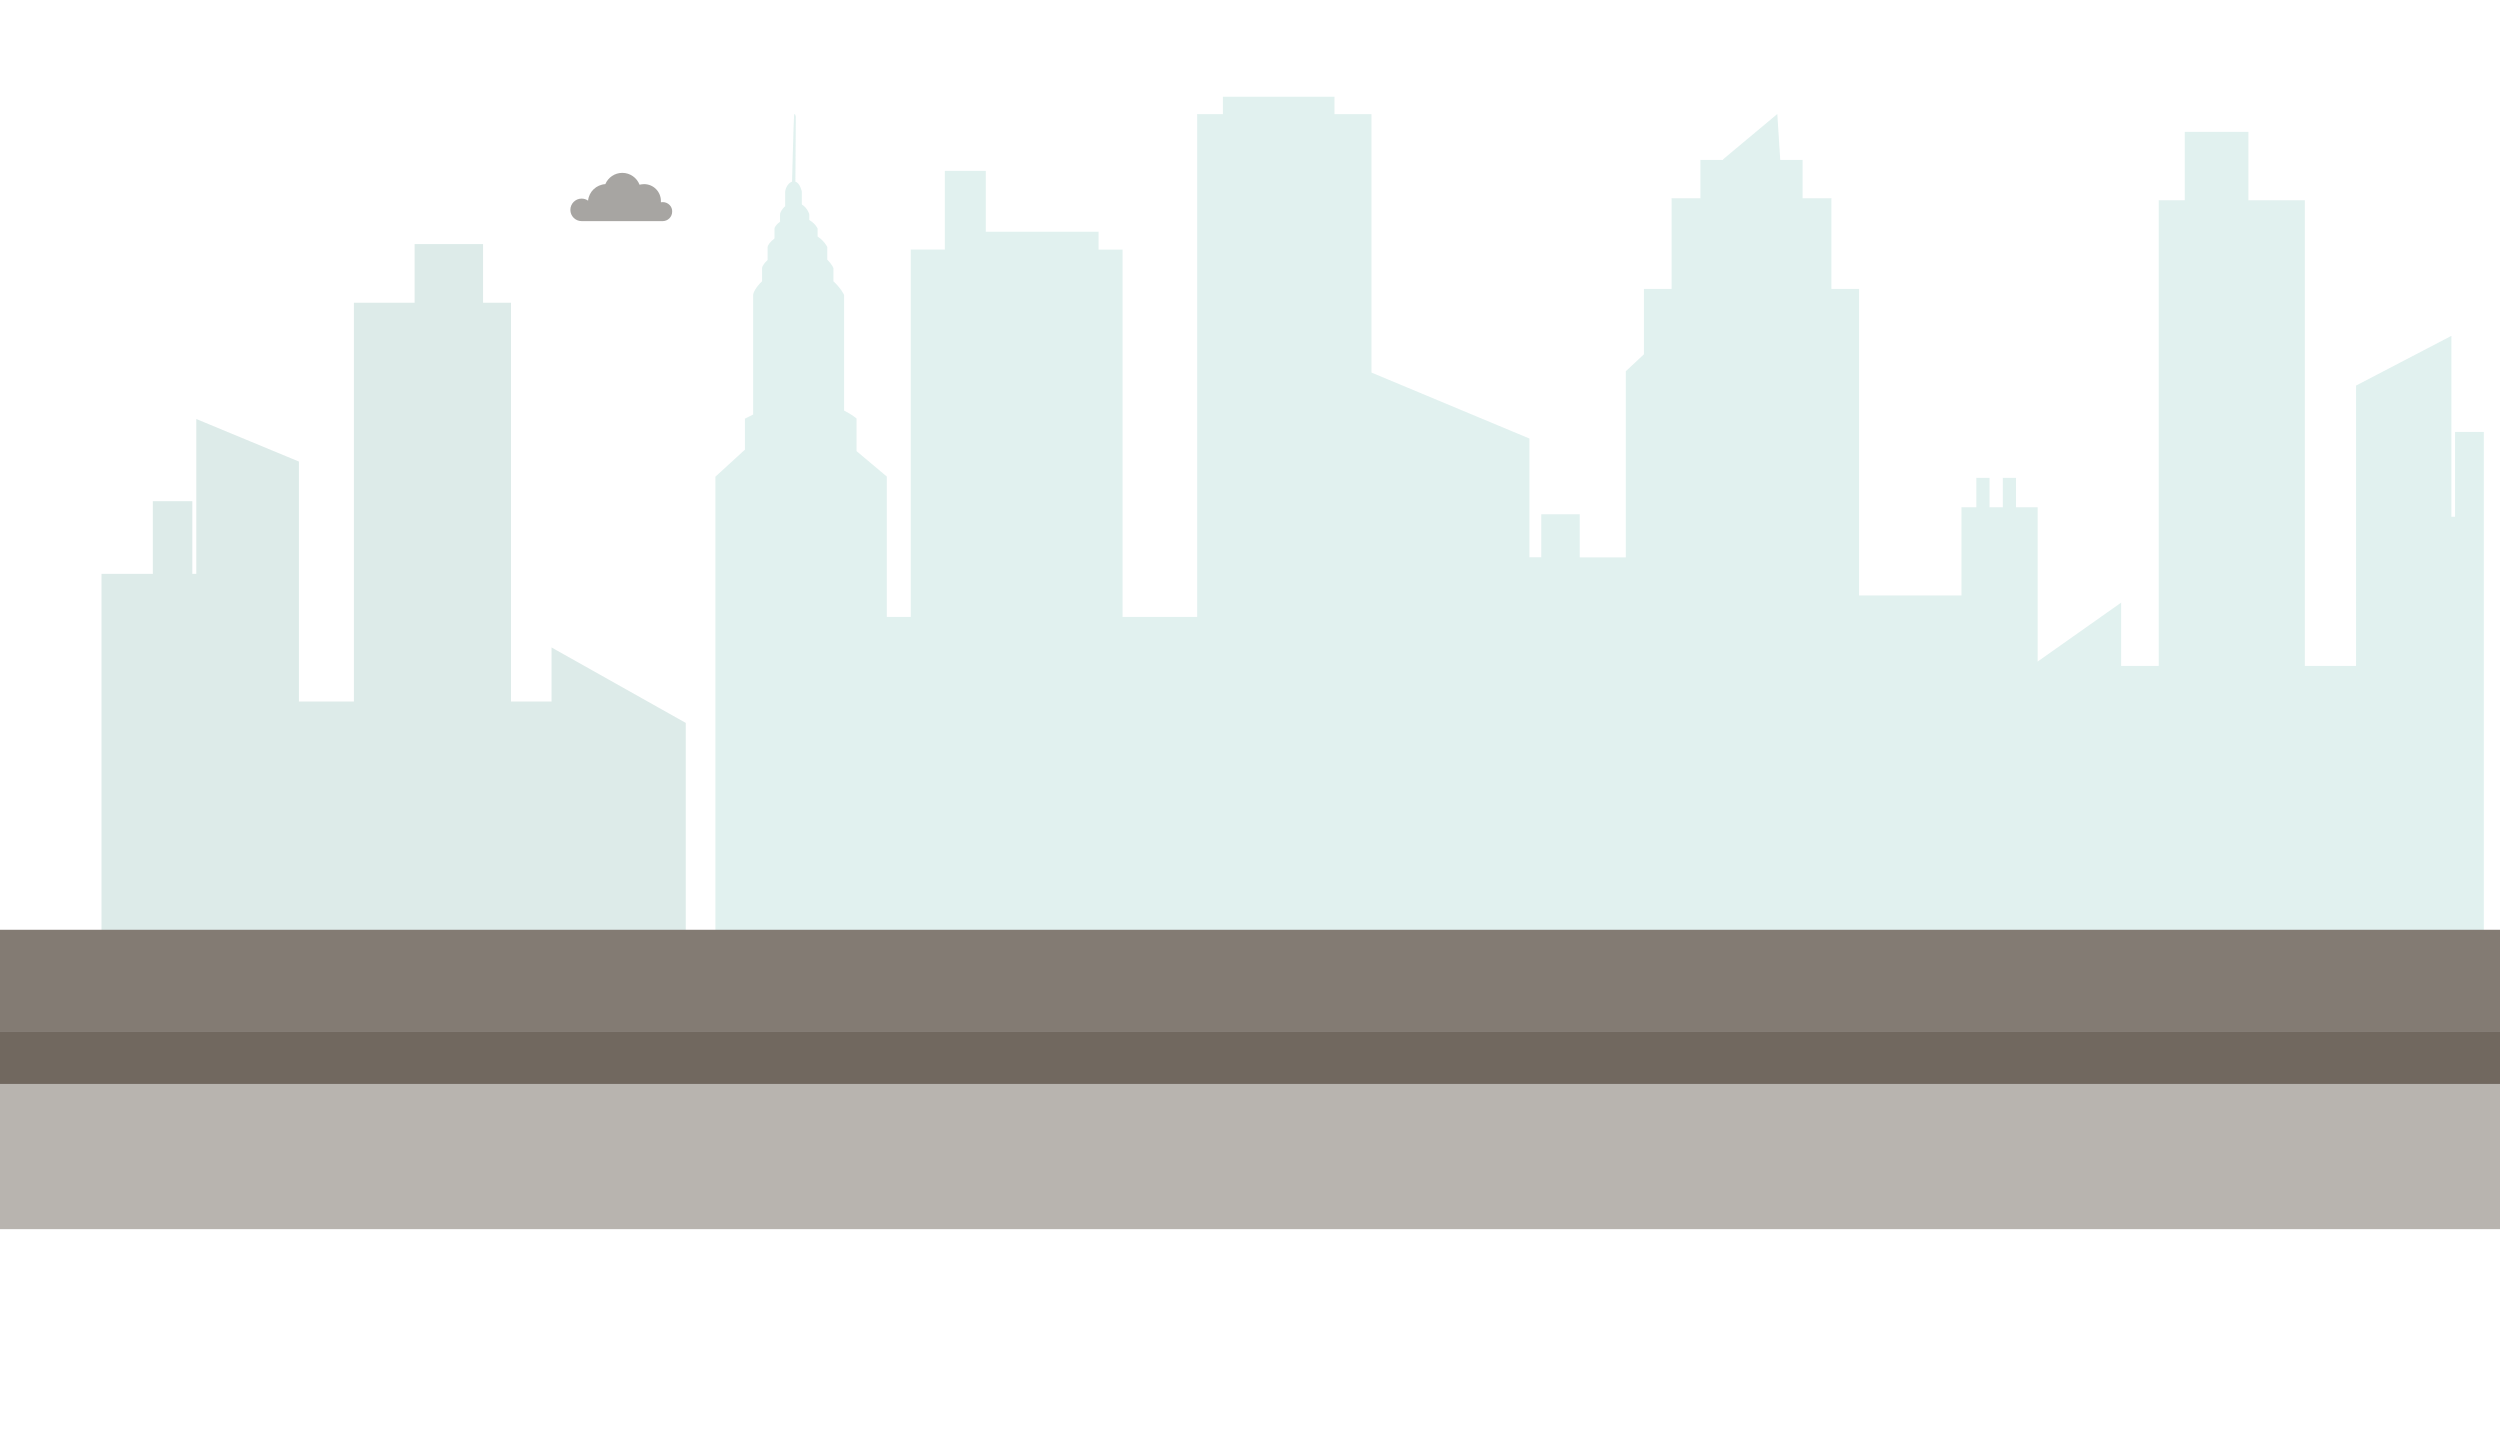 <?xml version="1.0" encoding="utf-8"?>
<!-- Generator: Adobe Illustrator 19.0.1, SVG Export Plug-In . SVG Version: 6.00 Build 0)  -->
<svg version="1.1"
	 id="svg13880" xmlns:dc="http://purl.org/dc/elements/1.1/" xmlns:inkscape="http://www.inkscape.org/namespaces/inkscape" xmlns:sodipodi="http://sodipodi.sourceforge.net/DTD/sodipodi-0.dtd" xmlns:svg="http://www.w3.org/2000/svg" xmlns:rdf="http://www.w3.org/1999/02/22-rdf-syntax-ns#" xmlns:cc="http://creativecommons.org/ns#" inkscape:version="0.91 r" sodipodi:docname="footer.svg"
	 xmlns="http://www.w3.org/2000/svg" xmlns:xlink="http://www.w3.org/1999/xlink" x="0px" y="0px" viewBox="557 -74.4 1709.4 989.3"
	 style="enable-background:new 557 -74.4 1709.4 989.3;" xml:space="preserve">
<style type="text/css">
	.st0{opacity:0.4;fill:#AACEC8;}
	.st1{opacity:0.3;fill:#9CD0CA;enable-background:new    ;}
	.st2{fill:#B8B4AF;}
	.st3{fill:#71685F;}
	.st4{fill:#837B73;}
	.st5{opacity:0.48;fill:#48443E;}
</style>
<polygon class="st0" points="934.1,368.3 934.1,405.3 906.4,405.3 906.4,132.6 887.3,132.6 887.3,92.5 840.5,92.5 840.5,132.6 
	799,132.6 799,405.3 761.4,405.3 761.4,241.2 691.2,212.1 691.2,318 688.5,318 688.5,268.3 661.5,268.3 661.5,318 626.4,318 
	626.4,585.8 1025.9,585.8 1025.9,419.9 "/>
<sodipodi:namedview  inkscape:cx="1115.0394" pagecolor="#ffffff" inkscape:zoom="0.49497475" fit-margin-left="0" showgrid="false" borderopacity="1.0" bordercolor="#666666" id="base" fit-margin-top="0" units="px" inkscape:cy="404.18629" inkscape:window-width="1366" inkscape:pageshadow="2" inkscape:current-layer="layer1" inkscape:window-height="744" inkscape:window-maximized="1" inkscape:document-units="px" inkscape:pageopacity="0.0" fit-margin-right="0" inkscape:window-y="24" inkscape:window-x="0" fit-margin-bottom="0">
	</sodipodi:namedview>
<g id="layer1" transform="translate(-632.144,327.044)" inkscape:label="Layer 1" inkscape:groupmode="layer">
	<path id="path5771" inkscape:connector-curvature="0" class="st1" d="M2867.8-48.1h-2.5v-123.7l-65.2,34V53.9h-35v-318.4h-38.6
		v-46.8H2683v46.8h-17.8V53.9h-25.7V10.6l-57.1,40.3V-54.6h-14.8v-20.1h-9v20.1h-9.1v-20.1h-9v20.1h-10.2V5.7h-70v-209.6h-18.9v-62
		h-19.7v-26.2h-15.3l-2-31.4l-37.1,31v0.4h-15.5v26.2h-19.7v62h-18.9v44.7l-12.4,11.6v127.3h-31.5v-29.5H2243v29.4h-8.1v-81.2
		l-108-45.1v-176.7h-25.3v-11.9h-76.3v11.9h-17.6V20.4h-51v-251.2h-16.4V-243h-77.1v-41.6h-28v53.8h-23.3V20.4h-16.4v-96L1774.8-93
		v-22.3c0,0-2.9-2.6-8.5-5.4v-79.1c0,0-2.2-4.7-7.3-9.3v-9.1c0,0-1.2-2.8-4.2-5.7v-8.6c0,0-1.8-4.1-6.6-7.2v-5.5
		c0,0-1.5-3.4-5.7-5.8v-4c0,0-1.3-4.4-5.1-6.6v-8.8c0,0-1.1-5.8-4.4-6.8l0.3-44.5c0,0-0.9-3.6-1.2-0.7c-0.3,2.8-1.3,42.1-1.4,45.2
		c-3.3,1-4.7,5.6-4.7,6.8v10c-2.4,2-3.5,4.5-3.5,5.4v5.2c-2.6,1.8-3.8,3.8-3.8,4.6v6.8c-3.2,2.4-4.7,4.9-4.7,5.9v8.8
		c-2.6,2.4-3.8,4.6-3.8,5.6v9c-4.2,3.9-6.1,7.9-6.1,9.4v81.7c-1.9,0.9-3.7,1.8-5.6,2.8V-94l-20.2,18.5v340.2h1209.2v-370.8h-19.7
		L2867.8-48.1L2867.8-48.1z"/>
	<path id="path5815" inkscape:connector-curvature="0" class="st2" d="M1182.2,439h2398V274.7h-2398L1182.2,439L1182.2,439z"/>
	<path id="path5817" inkscape:connector-curvature="0" class="st3" d="M1086.1,339.7h2398l97.9-36H1184v36H1086.1z"/>
	<path id="path5813" inkscape:connector-curvature="0" class="st4" d="M1182.2,303.7h2398v-69.4h-2398L1182.2,303.7L1182.2,303.7z"
		/>
</g>
<path class="st5" d="M1010.2,63.8c-0.4,0-0.9,0-1.3,0.1c0-0.3,0-0.6,0-0.9c0-6.3-5.1-11.5-11.5-11.5c-1.1,0-2.1,0.2-3.1,0.4
	c-1.8-4.7-6.4-8.1-11.8-8.1c-5.2,0-9.7,3.2-11.6,7.7c-6.2,0.4-11.2,5.2-11.8,11.3c-1.2-0.9-2.8-1.4-4.4-1.4c-4.3,0-7.7,3.5-7.7,7.7
	c0,4.3,3.5,7.7,7.7,7.7h18v0h37.4c3.6,0,6.5-2.9,6.5-6.5C1016.8,66.8,1013.8,63.8,1010.2,63.8"/>
</svg>
